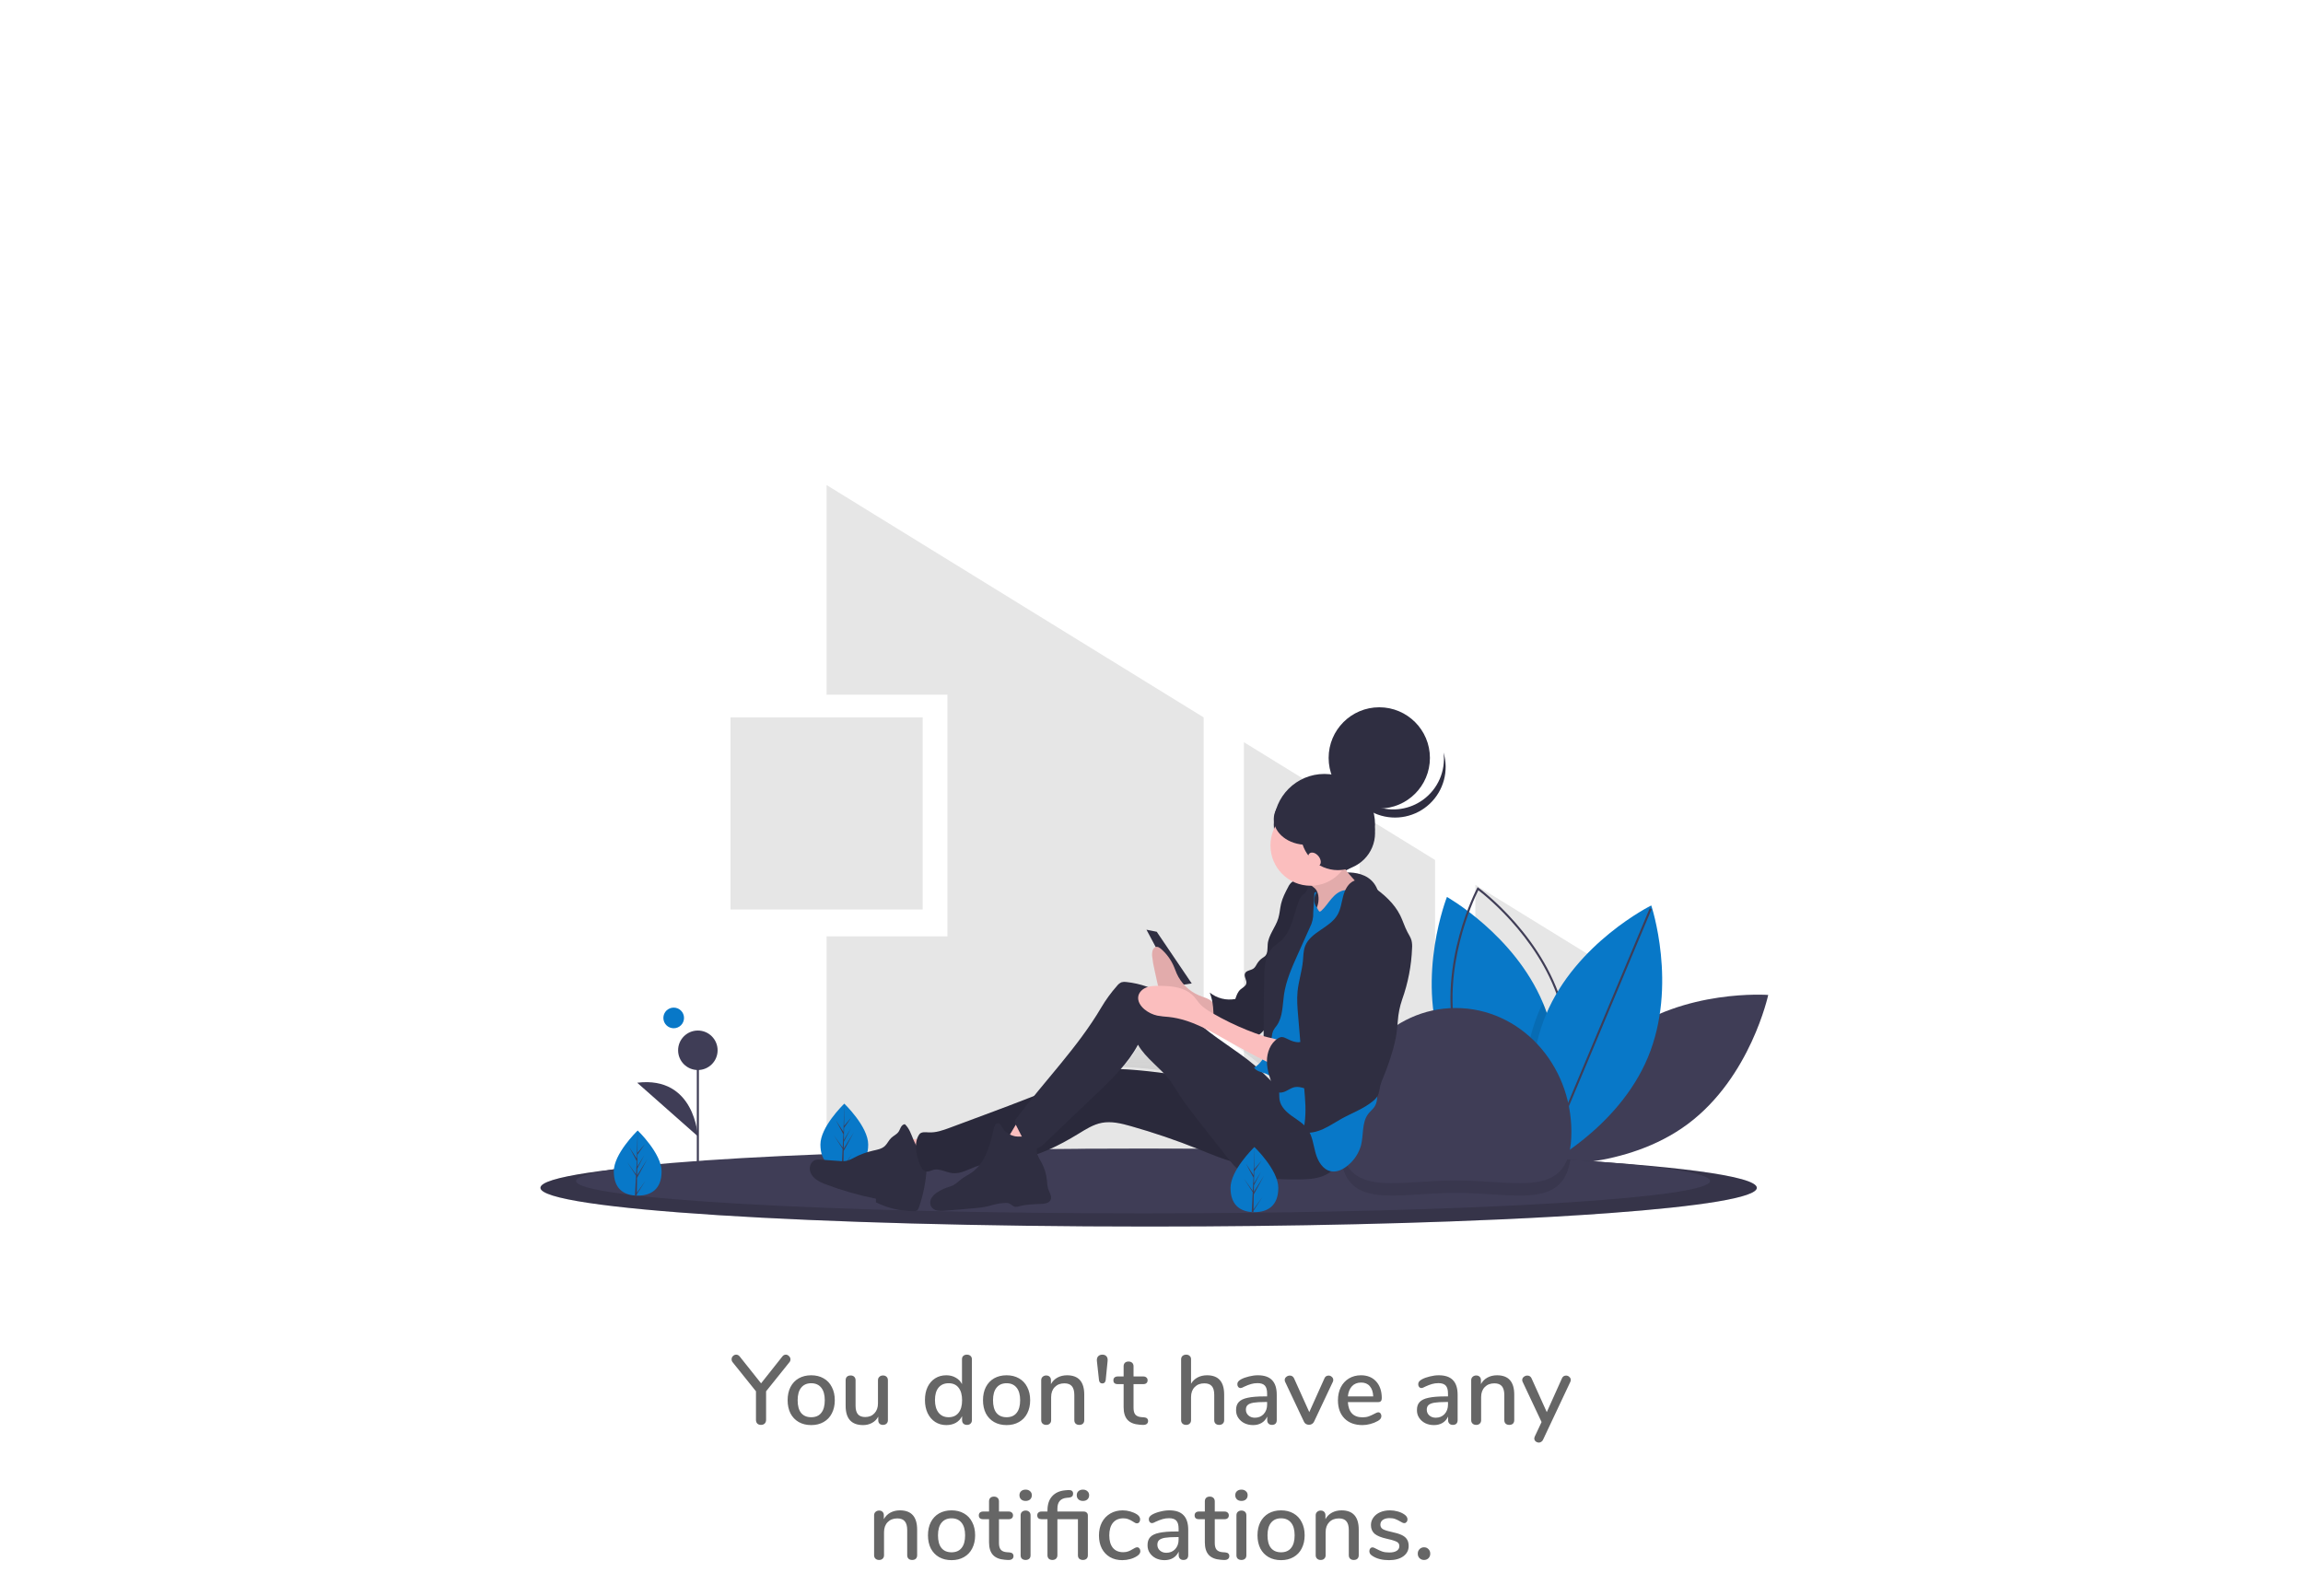 <svg width="375" height="260" viewBox="0 0 375 260" fill="none" xmlns="http://www.w3.org/2000/svg">
<path d="M150.237 116.847V148.134H118.951V116.847H150.237Z" fill="#E6E6E6"/>
<path d="M233.669 140.068L221.39 132.5V191.027H233.669V140.068Z" fill="#E6E6E6"/>
<path d="M202.55 191.027H214.829V128.456L202.55 120.887V191.027Z" fill="#E6E6E6"/>
<path d="M195.99 116.844L134.594 79V113.146H154.274V152.507H134.594V191.027H195.99V116.844Z" fill="#E6E6E6"/>
<path d="M240.229 144.112V191.027H246.62L263.946 158.731L240.229 144.112Z" fill="#E6E6E6"/>
<path d="M264.083 168.637C253.893 176.254 251.02 189.636 251.02 189.636C251.02 189.636 264.668 190.669 274.858 183.052C285.048 175.434 287.921 162.052 287.921 162.052C287.921 162.052 274.273 161.02 264.083 168.637Z" fill="#3F3D56"/>
<path d="M251.028 189.507C251.028 189.507 250.879 189.423 250.608 189.257C250.392 189.124 250.096 188.939 249.738 188.703C246.536 186.593 238.24 180.387 234.838 170.811C230.581 158.823 235.608 146.092 235.608 146.092C235.608 146.092 246.573 152.256 251.23 163.328C251.433 163.805 251.621 164.291 251.798 164.787C255.502 175.219 252.178 186.212 251.252 188.891C251.113 189.292 251.028 189.507 251.028 189.507Z" fill="#0878C8"/>
<path fill-rule="evenodd" clip-rule="evenodd" d="M250.921 189.772L251.077 189.886L251.168 189.715C251.233 189.594 257.614 177.445 254.772 165.129C251.93 152.814 240.871 144.689 240.76 144.608L240.603 144.495L240.513 144.665C240.448 144.787 234.067 156.936 236.908 169.251C239.75 181.567 250.81 189.692 250.921 189.772ZM237.236 169.176C234.608 157.788 239.953 146.529 240.72 144.999C242.08 146.039 251.817 153.817 254.444 165.205C257.072 176.593 251.728 187.852 250.961 189.382C249.601 188.342 239.864 180.564 237.236 169.176Z" fill="#3F3D56"/>
<path opacity="0.1" d="M251.251 188.891C251.003 189.036 250.786 189.158 250.607 189.257C250.215 189.472 249.997 189.58 249.997 189.58C249.997 189.58 249.894 189.27 249.737 188.703C248.874 185.6 246.405 174.787 250.538 164.855C250.756 164.335 250.986 163.826 251.23 163.328C251.433 163.805 251.621 164.292 251.797 164.787C255.501 175.219 252.177 186.212 251.251 188.891Z" fill="black"/>
<path d="M268.337 172.201C263.45 183.947 251.181 190.013 251.181 190.013C251.181 190.013 246.834 177.035 251.721 165.288C256.608 153.542 268.877 147.476 268.877 147.476C268.877 147.476 273.224 160.455 268.337 172.201Z" fill="#0878C8"/>
<path d="M251.144 189.608L268.628 147.929L268.938 148.059L251.454 189.738L251.144 189.608Z" fill="#3F3D56"/>
<path d="M286.066 193.465C286.066 195.04 277.004 196.481 262.023 197.587C259.299 197.787 256.38 197.976 253.284 198.155C250.608 198.308 247.804 198.453 244.872 198.588C242.031 198.717 239.081 198.837 236.023 198.948C226.361 199.299 215.682 199.552 204.337 199.678C201.584 199.708 198.794 199.732 195.966 199.749C193.022 199.766 190.045 199.774 187.033 199.774C132.338 199.774 88 196.95 88 193.465C88 189.979 132.338 187.155 187.033 187.155C210.579 187.155 232.204 187.679 249.2 188.552C249.826 188.585 250.445 188.617 251.058 188.648C251.062 188.65 251.066 188.651 251.07 188.651C272.479 189.809 286.066 191.535 286.066 193.465Z" fill="#3F3D56"/>
<path opacity="0.15" d="M286.066 193.465C286.066 195.04 277.004 196.481 262.023 197.587C259.299 197.787 256.38 197.976 253.284 198.155C250.608 198.308 247.804 198.453 244.872 198.588C242.031 198.717 239.081 198.837 236.023 198.948C226.361 199.299 215.682 199.552 204.337 199.678C201.584 199.708 198.794 199.732 195.966 199.749C193.022 199.766 190.045 199.774 187.033 199.774C132.338 199.774 88 196.95 88 193.465C88 189.979 132.338 187.155 187.033 187.155C210.579 187.155 232.204 187.679 249.2 188.552C249.826 188.585 250.445 188.617 251.058 188.648C251.062 188.65 251.066 188.651 251.07 188.651C272.479 189.809 286.066 191.535 286.066 193.465Z" fill="black"/>
<path d="M278.454 192.354C278.454 193.671 270.006 194.876 256.04 195.801C253.502 195.967 250.778 196.125 247.894 196.275C245.399 196.403 242.785 196.523 240.052 196.637C237.402 196.746 234.652 196.846 231.801 196.938C222.793 197.232 212.837 197.442 202.26 197.548C199.695 197.574 197.094 197.593 194.457 197.607C191.712 197.622 188.936 197.63 186.129 197.629C135.138 197.629 93.803 195.267 93.803 192.354C93.803 189.441 135.138 187.079 186.129 187.079C197.404 187.079 208.206 187.195 218.195 187.407H218.22C227.666 187.607 236.385 187.893 244.085 188.248C244.669 188.275 245.247 188.301 245.818 188.327C245.821 188.33 245.825 188.331 245.83 188.331C249.357 188.502 252.657 188.687 255.698 188.886C255.732 188.887 255.766 188.891 255.799 188.892C269.91 189.819 278.454 191.029 278.454 192.354Z" fill="#3F3D56"/>
<path opacity="0.1" d="M255.699 188.886C254.449 197.012 246.569 194.289 237.033 194.289C226.959 194.289 218.734 197.328 218.221 187.407C227.667 187.607 236.386 187.893 244.086 188.248C244.67 188.275 245.247 188.302 245.819 188.327C245.822 188.33 245.826 188.331 245.83 188.331C249.358 188.502 252.658 188.687 255.699 188.886Z" fill="black"/>
<path d="M141.369 186.414C141.369 189.343 139.627 190.366 137.479 190.366C137.429 190.366 137.379 190.365 137.33 190.364C137.23 190.362 137.131 190.358 137.034 190.351C135.095 190.214 133.589 189.138 133.589 186.414C133.589 183.595 137.191 180.037 137.463 179.773L137.463 179.773C137.473 179.762 137.479 179.757 137.479 179.757C137.479 179.757 141.369 183.484 141.369 186.414Z" fill="#0878C8"/>
<path d="M137.337 189.918L138.76 187.93L137.333 190.136L137.33 190.364C137.23 190.362 137.131 190.358 137.034 190.351L137.187 187.42L137.186 187.397L137.189 187.393L137.203 187.116L135.773 184.905L137.208 186.908L137.211 186.967L137.327 184.753L136.103 182.468L137.342 184.364L137.463 179.773L137.463 179.757V179.773L137.443 183.393L138.662 181.958L137.438 183.705L137.406 185.688L138.544 183.785L137.401 185.979L137.383 187.082L139.035 184.433L137.377 187.466L137.337 189.918Z" fill="#3F3D56"/>
<path d="M218.193 184.365C218.193 173.217 226.628 164.18 237.033 164.18C247.437 164.18 255.872 173.217 255.872 184.365C255.872 195.513 247.437 192.271 237.033 192.271C226.628 192.271 218.193 195.513 218.193 184.365Z" fill="#3F3D56"/>
<rect x="113.464" y="171.066" width="0.336" height="22.738" fill="#3F3D56"/>
<path d="M113.633 174.281C115.408 174.281 116.848 172.842 116.848 171.066C116.848 169.29 115.408 167.85 113.633 167.85C111.857 167.85 110.417 169.29 110.417 171.066C110.417 172.842 111.857 174.281 113.633 174.281Z" fill="#3F3D56"/>
<path d="M113.632 185.08C113.632 185.08 113.173 175.2 103.756 176.349L113.632 185.08Z" fill="#3F3D56"/>
<path fill-rule="evenodd" clip-rule="evenodd" d="M200.567 169.916C202.115 171.005 203.662 172.094 205.087 173.333C205.512 173.024 205.875 172.638 206.158 172.195C204.423 171.305 202.707 170.376 201.012 169.411C200.777 169.277 200.541 169.142 200.306 169.007L200.305 169.007C199.108 168.32 197.898 167.627 196.661 167.019C197.913 168.048 199.24 168.982 200.567 169.916L200.567 169.916ZM207.54 175.692C207.44 175.399 207.346 175.104 207.262 174.807C207.094 174.701 206.916 174.61 206.731 174.537C206.561 174.47 206.381 174.414 206.201 174.358C206.439 174.591 206.675 174.828 206.911 175.065L206.911 175.065L206.911 175.065C207.12 175.275 207.329 175.484 207.54 175.692ZM206.219 167.538C206.261 167.495 206.303 167.451 206.346 167.408C206.347 167.735 206.349 168.041 206.353 168.318C206.116 168.239 205.88 168.159 205.644 168.076C205.847 167.909 206.039 167.729 206.219 167.538ZM185.729 169.739C184.942 171.185 183.995 172.536 182.904 173.768C185.255 173.872 187.599 174.127 189.939 174.436C189.523 173.996 189.086 173.573 188.65 173.151C187.563 172.099 186.478 171.049 185.729 169.739Z" fill="url(#paint0_linear_0_8156)"/>
<path d="M107.727 190.787C107.727 193.717 105.986 194.74 103.837 194.74C103.787 194.74 103.738 194.739 103.688 194.738C103.589 194.736 103.49 194.731 103.392 194.724C101.453 194.587 99.947 193.512 99.947 190.787C99.947 187.968 103.55 184.41 103.821 184.147L103.821 184.146C103.832 184.136 103.837 184.131 103.837 184.131C103.837 184.131 107.727 187.858 107.727 190.787Z" fill="#0878C8"/>
<path d="M103.695 194.291L105.118 192.304L103.692 194.51L103.688 194.738C103.589 194.736 103.49 194.731 103.392 194.724L103.546 191.794L103.545 191.771L103.547 191.767L103.562 191.49L102.132 189.278L103.566 191.282L103.57 191.341L103.685 189.126L102.461 186.841L103.7 188.738L103.821 184.147L103.821 184.131V184.146L103.801 187.767L105.02 186.331L103.796 188.078L103.764 190.061L104.902 188.158L103.759 190.353L103.741 191.455L105.393 188.807L103.735 191.84L103.695 194.291Z" fill="#3F3D56"/>
<path d="M109.699 167.478C110.628 167.478 111.381 166.725 111.381 165.796C111.381 164.867 110.628 164.114 109.699 164.114C108.77 164.114 108.017 164.867 108.017 165.796C108.017 166.725 108.77 167.478 109.699 167.478Z" fill="#0878C8"/>
<path d="M217.855 142.251C217.855 142.251 223.957 140.901 224.63 146.283C225.303 151.666 221.39 152.682 221.39 152.682L218.911 153.348L209.323 150.825L210.669 146.956L217.855 142.251Z" fill="#2F2E41"/>
<path d="M215.656 142.549C220.211 142.549 223.902 138.857 223.902 134.303C223.902 129.749 220.211 126.057 215.656 126.057C211.102 126.057 207.41 129.749 207.41 134.303C207.41 138.857 211.102 142.549 215.656 142.549Z" fill="#2F2E41"/>
<path d="M186.68 151.426L188.355 151.763L194.052 160.186L191.539 160.523L186.68 151.426Z" fill="#2F2E41"/>
<path d="M146.153 185.602C146.605 187.088 147.161 188.541 147.818 189.95C149.707 189.554 151.564 189.025 153.377 188.366C153.433 188.345 152.337 186.912 152.222 186.795C151.788 186.354 151.226 185.838 150.653 185.588C150.074 185.336 149.361 185.528 148.742 185.56C147.88 185.604 147.017 185.618 146.153 185.602Z" fill="#FBBEBE"/>
<path d="M150.663 187.852C149.718 187.557 149.144 186.606 148.76 185.69C148.376 184.773 148.066 183.774 147.338 183.102C147.059 183.115 146.834 183.342 146.696 183.586C146.557 183.83 146.475 184.106 146.316 184.336C146.012 184.775 145.478 184.988 145.096 185.36C144.695 185.75 144.476 186.302 144.062 186.678C143.541 187.149 142.805 187.266 142.122 187.422C141.065 187.663 140.044 188.041 139.086 188.547C138.733 188.76 138.355 188.929 137.961 189.051C137.528 189.135 137.084 189.149 136.646 189.095L133.625 188.88C133.356 188.845 133.084 188.857 132.819 188.915C132.198 189.09 131.813 189.783 131.858 190.429C131.904 191.076 132.306 191.655 132.814 192.054C133.34 192.431 133.92 192.725 134.534 192.926C137.165 193.919 139.874 194.693 142.633 195.239L142.635 195.837C144.553 196.781 146.662 197.272 148.8 197.273C148.958 197.285 149.116 197.257 149.261 197.193C149.473 197.078 149.571 196.83 149.65 196.601C150.375 194.482 150.799 192.272 150.91 190.035C150.963 189.467 150.919 188.895 150.78 188.343C150.615 187.799 151.182 188.028 150.657 187.815" fill="#2F2E41"/>
<path d="M208.594 176.465C199.639 177.001 190.788 174.38 181.821 174.1C180.706 174.065 179.579 174.068 178.491 174.312C177.339 174.571 176.266 175.092 175.195 175.59C170.386 177.828 165.41 179.681 160.441 181.532L154.733 183.658C153.592 184.083 152.41 184.514 151.196 184.44C150.652 184.407 149.984 184.324 149.677 184.778C148.749 186.154 149.188 188.175 149.801 189.719C150 190.22 150.337 190.761 150.871 190.818C151.247 190.858 151.596 190.641 151.961 190.543C153 190.265 154.036 190.964 155.105 191.077C156.427 191.218 157.653 190.465 158.9 190.005C160.968 189.24 163.229 189.264 165.403 188.902C169.048 188.295 172.426 186.603 175.584 184.675C176.786 183.94 178.003 183.154 179.384 182.885C180.973 182.576 182.604 182.986 184.161 183.426C187.875 184.477 191.53 185.722 195.113 187.155C196.999 187.91 198.872 188.72 200.835 189.242C205.081 190.36 209.572 190.098 213.659 188.494C215.093 187.928 216.65 186.926 216.732 185.38C216.779 184.498 216.095 183.721 215.638 182.967C215.345 182.484 215.052 182 214.733 181.533C213.189 179.276 211.315 176.302 208.594 176.465Z" fill="#2F2E41"/>
<path opacity="0.1" d="M208.594 176.465C199.639 177.001 190.788 174.38 181.821 174.1C180.706 174.065 179.579 174.068 178.491 174.312C177.339 174.571 176.266 175.092 175.195 175.59C170.386 177.828 165.41 179.681 160.441 181.532L154.733 183.658C153.592 184.083 152.41 184.514 151.196 184.44C150.652 184.407 149.984 184.324 149.677 184.778C148.749 186.154 149.188 188.175 149.801 189.719C150 190.22 150.337 190.761 150.871 190.818C151.247 190.858 151.596 190.641 151.961 190.543C153 190.265 154.036 190.964 155.105 191.077C156.427 191.218 157.653 190.465 158.9 190.005C160.968 189.24 163.229 189.264 165.403 188.902C169.048 188.295 172.426 186.603 175.584 184.675C176.786 183.94 178.003 183.154 179.384 182.885C180.973 182.576 182.604 182.986 184.161 183.426C187.875 184.477 191.53 185.722 195.113 187.155C196.999 187.91 198.872 188.72 200.835 189.242C205.081 190.36 209.572 190.098 213.659 188.494C215.093 187.928 216.65 186.926 216.732 185.38C216.779 184.498 216.095 183.721 215.638 182.967C215.345 182.484 215.052 182 214.733 181.533C213.189 179.276 211.315 176.302 208.594 176.465Z" fill="black"/>
<path d="M163.348 186.038C164.749 186.516 166.164 186.956 167.59 187.358C168.388 186.047 169.882 185.134 170.222 183.636C170.244 183.57 170.244 183.5 170.223 183.435C170.186 183.371 170.13 183.32 170.062 183.291C169.04 182.725 167.906 182.393 166.74 182.318C165.82 182.26 165.4 183.221 164.982 183.896C164.813 184.17 163.723 186.166 163.348 186.038Z" fill="#FBBEBE"/>
<path d="M165.312 185.081C164.484 184.908 163.674 184.463 163.252 183.726C163.054 183.381 162.843 182.916 162.448 182.942C162.081 182.966 161.912 183.404 161.829 183.764C161.52 185.114 161.216 186.474 160.673 187.747C160.13 189.019 159.327 190.214 158.195 191.002C157.675 191.363 157.096 191.633 156.588 192.011C156.132 192.35 155.734 192.776 155.231 193.039C154.893 193.193 154.545 193.323 154.189 193.427C153.665 193.609 153.165 193.853 152.698 194.153C152.287 194.391 151.939 194.724 151.682 195.123C151.426 195.532 151.394 196.044 151.599 196.481C151.817 196.84 152.179 197.087 152.593 197.162C153.001 197.232 153.417 197.243 153.828 197.193C155.461 197.072 157.092 196.927 158.723 196.782C159.412 196.737 160.098 196.642 160.774 196.496C161.131 196.41 161.481 196.296 161.837 196.204C162.447 196.047 163.072 195.956 163.702 195.933C163.885 195.917 164.069 195.934 164.246 195.982C164.624 196.106 164.892 196.482 165.282 196.558C165.532 196.582 165.784 196.548 166.019 196.459C167.194 196.138 168.429 196.147 169.645 196.081C170.181 196.052 170.808 195.951 171.054 195.471C171.36 194.873 170.852 194.204 170.649 193.563C170.548 193.153 170.492 192.734 170.481 192.312C170.388 191.269 170.082 190.257 169.582 189.337C169.166 188.574 168.599 187.73 168.891 186.911C168.99 186.633 169.187 186.374 169.168 186.08C169.081 184.786 166.063 185.238 165.312 185.081Z" fill="#2F2E41"/>
<path d="M195.165 162.098C193.578 161.399 192.307 160.136 191.597 158.554C191.447 158.214 191.324 157.859 191.18 157.515C190.711 156.375 189.98 155.361 189.048 154.554C188.814 154.356 188.541 154.167 188.256 154.219C187.983 154.269 187.767 154.539 187.674 154.843C187.593 155.155 187.573 155.48 187.615 155.8C187.694 156.553 187.824 157.301 188.003 158.038L188.437 160.015C188.49 160.319 188.581 160.616 188.707 160.898C188.894 161.231 189.141 161.526 189.435 161.77C189.832 162.135 190.235 162.49 190.644 162.836C191.212 163.381 191.954 163.711 192.74 163.768C194.518 164.097 196.327 164.573 197.828 165.733C197.811 165.72 197.821 164.407 197.795 164.256C197.727 163.858 197.673 163.464 197.414 163.195C196.832 162.591 195.874 162.413 195.165 162.098Z" fill="#FBBEBE"/>
<path opacity="0.1" d="M195.165 162.098C193.578 161.399 192.307 160.136 191.597 158.554C191.447 158.214 191.324 157.859 191.18 157.515C190.711 156.375 189.98 155.361 189.048 154.554C188.814 154.356 188.541 154.167 188.256 154.219C187.983 154.269 187.767 154.539 187.674 154.843C187.593 155.155 187.573 155.48 187.615 155.8C187.694 156.553 187.824 157.301 188.003 158.038L188.437 160.015C188.49 160.319 188.581 160.616 188.707 160.898C188.894 161.231 189.141 161.526 189.435 161.77C189.832 162.135 190.235 162.49 190.644 162.836C191.212 163.381 191.954 163.711 192.74 163.768C194.518 164.097 196.327 164.573 197.828 165.733C197.811 165.72 197.821 164.407 197.795 164.256C197.727 163.858 197.673 163.464 197.414 163.195C196.832 162.591 195.874 162.413 195.165 162.098Z" fill="black"/>
<path d="M213.403 146.961C214.606 146.961 215.581 145.981 215.581 144.771C215.581 143.562 214.606 142.581 213.403 142.581C212.2 142.581 211.225 143.562 211.225 144.771C211.225 145.981 212.2 146.961 213.403 146.961Z" fill="#2F2E41"/>
<path d="M212.055 143.448C211.464 143.383 210.807 143.334 210.333 143.696C210.082 143.918 209.881 144.192 209.744 144.498C209.289 145.353 208.84 146.224 208.611 147.166C208.416 147.966 208.384 148.801 208.143 149.588C207.697 151.047 206.552 152.278 206.422 153.799C206.363 154.48 206.477 155.277 205.98 155.743C205.858 155.846 205.727 155.939 205.589 156.02C205.245 156.251 204.953 156.551 204.732 156.902C204.546 157.197 204.403 157.536 204.123 157.744C203.68 158.072 202.945 158.039 202.726 158.547C202.502 159.068 203.071 159.649 202.939 160.202C202.832 160.652 202.33 160.859 201.984 161.165C201.541 161.557 201.339 162.148 201.154 162.712C199.68 162.991 198.157 162.611 196.986 161.672C197.594 163.17 197.607 164.822 197.634 166.44C197.642 166.964 197.626 167.553 197.252 167.919C198.986 167.956 200.677 168.425 202.369 168.808C203.109 168.975 203.911 169.12 204.601 168.804C204.988 168.597 205.334 168.321 205.623 167.991C206.544 167.057 207.51 166.039 207.735 164.744C207.861 164.018 207.739 163.274 207.772 162.538C207.814 161.626 208.092 160.745 208.331 159.865C208.819 158.062 209.147 156.22 209.309 154.36C209.409 153.212 210.401 152.288 210.923 151.262C211.908 149.325 212.915 147.308 212.989 145.134C213.014 144.407 212.774 143.528 212.055 143.448Z" fill="#2F2E41"/>
<path opacity="0.1" d="M212.055 143.448C211.464 143.383 210.807 143.334 210.333 143.696C210.082 143.918 209.881 144.192 209.744 144.498C209.289 145.353 208.84 146.224 208.611 147.166C208.416 147.966 208.384 148.801 208.143 149.588C207.697 151.047 206.552 152.278 206.422 153.799C206.363 154.48 206.477 155.277 205.98 155.743C205.858 155.846 205.727 155.939 205.589 156.02C205.245 156.251 204.953 156.551 204.732 156.902C204.546 157.197 204.403 157.536 204.123 157.744C203.68 158.072 202.945 158.039 202.726 158.547C202.502 159.068 203.071 159.649 202.939 160.202C202.832 160.652 202.33 160.859 201.984 161.165C201.541 161.557 201.339 162.148 201.154 162.712C199.68 162.991 198.157 162.611 196.986 161.672C197.594 163.17 197.607 164.822 197.634 166.44C197.642 166.964 197.626 167.553 197.252 167.919C198.986 167.956 200.677 168.425 202.369 168.808C203.109 168.975 203.911 169.12 204.601 168.804C204.988 168.597 205.334 168.321 205.623 167.991C206.544 167.057 207.51 166.039 207.735 164.744C207.861 164.018 207.739 163.274 207.772 162.538C207.814 161.626 208.092 160.745 208.331 159.865C208.819 158.062 209.147 156.22 209.309 154.36C209.409 153.212 210.401 152.288 210.923 151.262C211.908 149.325 212.915 147.308 212.989 145.134C213.014 144.407 212.774 143.528 212.055 143.448Z" fill="black"/>
<path d="M210.015 178.351C208.149 177.464 206.785 175.809 205.277 174.393C202.398 171.69 198.877 169.776 195.85 167.242C193.843 165.562 192.049 163.605 189.844 162.199C187.902 160.962 185.701 160.191 183.412 159.945C183.15 159.9 182.881 159.913 182.624 159.984C182.335 160.112 182.083 160.311 181.892 160.563C180.915 161.666 180.047 162.86 179.299 164.128C175.463 170.642 170.013 176.118 165.498 182.176C165.199 182.471 165.175 182.946 165.444 183.269L166.362 185.069C166.876 186.076 167.699 187.249 168.807 187.049C169.314 186.958 169.717 186.585 170.09 186.229L174.213 182.287L178.536 178.155C181.069 175.734 183.646 173.256 185.297 170.159C186.587 172.397 188.877 173.862 190.448 175.911C191.045 176.69 191.533 177.547 192.067 178.372C192.922 179.695 193.894 180.936 194.865 182.175L199.824 188.505C200.5 189.368 201.195 190.248 202.12 190.834C203.294 191.577 204.722 191.773 206.105 191.897C207.968 192.064 209.838 192.131 211.708 192.099C213.134 192.075 214.604 191.982 215.883 191.348C217.163 190.715 218.214 189.415 218.147 187.983C218.113 187.238 217.789 186.54 217.432 185.886C215.661 182.636 213.346 179.936 210.015 178.351Z" fill="#2F2E41"/>
<path d="M214.744 147.972C215.669 147.972 216.419 147.218 216.419 146.288C216.419 145.357 215.669 144.603 214.744 144.603C213.818 144.603 213.068 145.357 213.068 146.288C213.068 147.218 213.818 147.972 214.744 147.972Z" fill="#2F2E41"/>
<path d="M214.373 145.022C214.782 145.743 214.782 146.641 214.557 147.439C214.333 148.238 213.903 148.96 213.479 149.672C213.061 150.372 212.639 151.079 212.078 151.67C214.664 151.794 217.171 150.78 219.454 149.551C221.29 148.562 223.122 147.341 224.102 145.493C223.529 145.665 222.897 145.495 222.39 145.177C221.897 144.833 221.456 144.422 221.078 143.955L219.78 142.494C219.475 142.176 219.207 141.825 218.981 141.446C218.7 140.928 218.581 140.338 218.638 139.752C218.123 140.292 217.546 140.77 216.92 141.178C215.993 141.781 214.971 142.219 214.042 142.819C213.712 143.032 212.979 143.374 213.168 143.805C213.352 144.225 214.112 144.56 214.373 145.022Z" fill="#FBBEBE"/>
<path opacity="0.1" d="M214.373 145.022C214.782 145.743 214.782 146.641 214.557 147.439C214.333 148.238 213.903 148.96 213.479 149.672C213.061 150.372 212.639 151.079 212.078 151.67C214.664 151.794 217.171 150.78 219.454 149.551C221.29 148.562 223.122 147.341 224.102 145.493C223.529 145.665 222.897 145.495 222.39 145.177C221.897 144.833 221.456 144.422 221.078 143.955L219.78 142.494C219.475 142.176 219.207 141.825 218.981 141.446C218.7 140.928 218.581 140.338 218.638 139.752C218.123 140.292 217.546 140.77 216.92 141.178C215.993 141.781 214.971 142.219 214.042 142.819C213.712 143.032 212.979 143.374 213.168 143.805C213.352 144.225 214.112 144.56 214.373 145.022Z" fill="black"/>
<path d="M214.409 145.277C213.923 146.094 213.818 147.059 214.409 147.804C214.482 147.897 214.755 148.472 214.873 148.477C214.987 148.468 215.093 148.414 215.168 148.328C215.796 147.754 216.256 147.021 216.808 146.373C217.36 145.724 218.056 145.133 218.894 145.003C219.907 144.845 220.884 145.381 221.77 145.899C222.138 146.114 222.52 146.342 222.752 146.701C222.938 147.038 223.049 147.412 223.074 147.797C223.38 150.102 223.374 152.437 223.366 154.763C223.361 156.444 223.355 158.137 223.037 159.788C222.872 160.641 222.625 161.478 222.509 162.339C222.423 163.099 222.388 163.864 222.405 164.628L222.402 167.829C222.381 168.417 222.422 169.006 222.526 169.585C222.678 170.286 223.01 170.934 223.232 171.616C223.461 172.4 223.617 173.204 223.7 174.017L224.138 177.331C224.276 178.375 224.378 179.517 223.746 180.357C223.461 180.737 223.086 181.041 222.797 181.418C221.713 182.829 222.061 184.843 221.609 186.566C221.252 187.829 220.519 188.953 219.507 189.788C218.733 190.446 217.733 190.963 216.736 190.778C215.39 190.528 214.582 189.125 214.215 187.799C213.848 186.473 213.714 185.03 212.919 183.91C212.27 182.996 211.264 182.42 210.355 181.767C209.445 181.115 208.557 180.273 208.359 179.167C208.272 178.684 208.326 178.187 208.275 177.699C208.128 176.439 207.306 175.36 206.131 174.883C205.442 174.615 204.591 174.519 204.203 173.887C205.205 173.323 205.87 172.28 206.22 171.18C206.57 170.081 206.642 168.914 206.711 167.761L206.941 163.91C207.044 162.188 207.09 160.482 207.848 158.936C208.187 158.244 208.609 157.597 208.962 156.912C209.428 155.952 209.827 154.96 210.154 153.944C210.704 152.366 211.253 150.787 211.743 149.189C211.976 148.428 212.201 147.652 212.617 146.974C213.033 146.296 213.63 145.423 214.409 145.277Z" fill="#0878C8"/>
<path d="M205.856 170.3L206.874 170.337L207.092 168.796C207.12 168.488 207.193 168.186 207.307 167.898C207.475 167.594 207.672 167.307 207.893 167.04C208.896 165.623 208.823 163.741 209.072 162.019C209.403 159.723 210.362 157.574 211.311 155.459L213.289 151.049C213.684 150.301 213.873 149.461 213.837 148.615C213.854 147.934 214.056 145.453 214.074 144.771C214.08 144.519 213.517 144.659 213.403 144.434C213.155 143.945 212.816 145.273 212.352 145.564C211.889 145.855 211.633 146.383 211.437 146.896C211.01 148.006 210.75 149.175 210.352 150.296C209.955 151.418 209.399 152.52 208.505 153.301C208.099 153.656 207.631 153.937 207.248 154.317C206.017 155.534 205.897 157.456 205.853 159.192C205.828 160.223 205.628 170.3 205.856 170.3Z" fill="#2F2E41"/>
<path d="M220.528 143.438C219.538 143.827 218.995 144.9 218.717 145.932C218.438 146.963 218.325 148.063 217.793 148.988C216.551 151.152 213.381 151.782 212.505 154.119C212.218 154.884 212.23 155.724 212.153 156.537C211.994 158.212 211.443 159.83 211.28 161.505C211.154 162.802 211.263 164.11 211.372 165.409L212.479 178.619C212.639 180.527 212.635 182.577 212.148 184.428C213.269 184.647 214.435 184.354 215.475 183.88C216.516 183.405 217.465 182.754 218.467 182.202C220.189 181.252 222.088 180.579 223.596 179.313C223.868 179.101 224.102 178.842 224.287 178.55C224.589 178.027 224.613 177.395 224.757 176.809C224.888 176.341 225.054 175.883 225.254 175.44C225.806 174.109 226.287 172.75 226.694 171.367C226.975 170.45 227.196 169.516 227.357 168.571C227.478 167.818 227.543 167.057 227.608 166.297C227.689 165.107 227.925 163.933 228.312 162.805C229.275 160.115 229.82 157.293 229.929 154.437C229.962 154.025 229.934 153.61 229.846 153.206C229.715 152.704 229.419 152.266 229.176 151.808C228.716 150.941 228.439 149.987 228.005 149.107C227.023 147.117 225.29 145.609 223.474 144.345C222.582 143.724 221.538 143.041 220.528 143.438Z" fill="#2F2E41"/>
<path d="M197.371 164.989C196.605 164.542 195.838 164.062 195.261 163.386C194.985 163.062 194.757 162.699 194.476 162.379C193.792 161.601 192.824 161.119 191.823 160.867C190.821 160.614 189.78 160.576 188.748 160.567C188.057 160.562 187.35 160.572 186.703 160.816C186.057 161.06 185.474 161.586 185.349 162.269C185.198 163.091 185.735 163.891 186.38 164.418C186.979 164.908 187.685 165.25 188.441 165.419C189.057 165.527 189.679 165.6 190.304 165.637C193.971 166.021 197.243 168.017 200.457 169.835C203.28 171.431 206.157 172.924 209.09 174.312C209.206 173.434 209.254 172.548 209.234 171.663C209.22 171.001 209.187 169.993 208.562 169.604C207.834 169.152 206.636 169.048 205.814 168.779C203.925 168.159 202.079 167.413 200.29 166.544C199.298 166.063 198.325 165.544 197.371 164.989Z" fill="#FBBEBE"/>
<path d="M213.403 144.266C217.012 144.266 219.938 141.324 219.938 137.696C219.938 134.067 217.012 131.125 213.403 131.125C209.795 131.125 206.869 134.067 206.869 137.696C206.869 141.324 209.795 144.266 213.403 144.266Z" fill="#FBBEBE"/>
<path d="M222.396 150.887C221.813 151.567 221.521 152.444 221.129 153.251C220.322 154.913 219.056 156.339 218.422 158.075C217.754 159.906 217.776 162.084 216.466 163.522C216.238 163.772 215.963 164.014 215.897 164.346C215.858 164.544 215.898 164.755 215.83 164.944C215.643 165.467 214.787 165.493 214.628 166.025C214.581 166.181 214.607 166.353 214.549 166.505C214.418 166.849 213.964 166.902 213.66 167.108C213.026 167.538 213.154 168.538 212.701 169.159C212.343 169.649 211.668 169.814 211.068 169.73C210.469 169.647 209.92 169.36 209.374 169.098C209.186 168.992 208.978 168.927 208.764 168.906C208.511 168.915 208.266 168.998 208.06 169.147C206.853 169.914 206.287 171.434 206.295 172.87C206.303 174.306 206.797 175.689 207.302 177.033C207.371 177.259 207.484 177.47 207.635 177.653C208.035 178.076 208.732 178.007 209.264 177.772C209.795 177.537 210.278 177.166 210.849 177.063C211.861 176.88 212.849 177.574 213.875 177.517C214.626 177.475 215.291 177.038 215.915 176.616C216.912 175.941 217.927 175.249 218.66 174.292C219.108 173.706 219.437 173.037 219.828 172.411C220.331 171.642 220.882 170.906 221.478 170.207L225.246 165.595C226.152 164.609 226.775 163.398 227.051 162.089C227.409 160.86 227.77 159.616 227.832 158.337C227.883 157.284 227.73 156.232 227.558 155.192C227.389 154.169 227.196 153.134 226.747 152.199C225.928 150.499 223.935 149.092 222.396 150.887Z" fill="#2F2E41"/>
<path d="M224.589 131.692C229.143 131.692 232.835 128 232.835 123.445C232.835 118.891 229.143 115.199 224.589 115.199C220.035 115.199 216.343 118.891 216.343 123.445C216.343 128 220.035 131.692 224.589 131.692Z" fill="#2F2E41"/>
<path d="M231.702 130.274C229.536 131.839 226.746 132.258 224.217 131.398C221.687 130.537 219.73 128.505 218.968 125.944C219.356 129.028 221.444 131.631 224.371 132.679C227.297 133.726 230.564 133.04 232.82 130.903C235.077 128.765 235.941 125.541 235.054 122.562C235.43 125.552 234.145 128.509 231.702 130.274Z" fill="#2F2E41"/>
<path d="M217.855 141.724C221.195 141.724 223.902 139.017 223.902 135.677C223.902 132.337 221.195 129.63 217.855 129.63C214.515 129.63 211.808 132.337 211.808 135.677C211.808 139.017 214.515 141.724 217.855 141.724Z" fill="#2F2E41"/>
<path d="M212.77 137.601C215.73 137.601 218.13 135.724 218.13 133.409C218.13 131.094 215.73 129.217 212.77 129.217C209.81 129.217 207.41 131.094 207.41 133.409C207.41 135.724 209.81 137.601 212.77 137.601Z" fill="#2F2E41"/>
<path d="M214.829 140.954C215.19 140.661 215.126 139.985 214.686 139.445C214.246 138.904 213.598 138.704 213.237 138.997C212.877 139.29 212.941 139.966 213.381 140.506C213.82 141.047 214.469 141.247 214.829 140.954Z" fill="#FBBEBE"/>
<path d="M208.148 193.478C208.148 196.408 206.406 197.431 204.258 197.431C204.208 197.431 204.158 197.43 204.109 197.429C204.01 197.427 203.911 197.422 203.813 197.415C201.874 197.278 200.368 196.203 200.368 193.478C200.368 190.659 203.971 187.101 204.242 186.838L204.242 186.837C204.253 186.827 204.258 186.822 204.258 186.822C204.258 186.822 208.148 190.549 208.148 193.478Z" fill="#0878C8"/>
<path d="M204.116 196.982L205.539 194.995L204.113 197.201L204.109 197.429C204.01 197.427 203.911 197.422 203.813 197.415L203.967 194.484L203.965 194.462L203.968 194.458L203.983 194.18L202.553 191.969L203.987 193.973L203.991 194.032L204.106 191.817L202.882 189.532L204.121 191.429L204.242 186.838L204.242 186.822V186.837L204.222 190.457L205.441 189.022L204.217 190.769L204.185 192.752L205.323 190.849L204.18 193.044L204.162 194.146L205.814 191.497L204.156 194.531L204.116 196.982Z" fill="#3F3D56"/>
<path d="M127.399 220.928C127.549 220.736 127.735 220.64 127.959 220.64C128.151 220.64 128.322 220.72 128.471 220.88C128.631 221.029 128.711 221.205 128.711 221.408C128.711 221.6 128.647 221.765 128.519 221.904L124.743 226.608V231.248C124.743 231.515 124.663 231.723 124.503 231.872C124.354 232.011 124.157 232.08 123.911 232.08C123.666 232.08 123.469 232.011 123.319 231.872C123.17 231.723 123.095 231.515 123.095 231.248V226.608L119.319 221.904C119.191 221.765 119.127 221.595 119.127 221.392C119.127 221.189 119.202 221.013 119.351 220.864C119.501 220.715 119.677 220.64 119.879 220.64C120.093 220.64 120.279 220.736 120.439 220.928L123.927 225.312L127.399 220.928ZM132.09 232.112C131.322 232.112 130.645 231.947 130.058 231.616C129.482 231.285 129.034 230.816 128.714 230.208C128.405 229.589 128.25 228.875 128.25 228.064C128.25 227.243 128.405 226.528 128.714 225.92C129.034 225.301 129.482 224.827 130.058 224.496C130.645 224.165 131.322 224 132.09 224C132.858 224 133.53 224.165 134.106 224.496C134.693 224.827 135.141 225.301 135.45 225.92C135.77 226.528 135.93 227.243 135.93 228.064C135.93 228.875 135.77 229.589 135.45 230.208C135.141 230.816 134.693 231.285 134.106 231.616C133.53 231.947 132.858 232.112 132.09 232.112ZM132.09 230.832C132.805 230.832 133.349 230.597 133.722 230.128C134.106 229.659 134.298 228.971 134.298 228.064C134.298 227.168 134.106 226.485 133.722 226.016C133.338 225.536 132.794 225.296 132.09 225.296C131.386 225.296 130.842 225.536 130.458 226.016C130.074 226.485 129.882 227.168 129.882 228.064C129.882 228.971 130.069 229.659 130.442 230.128C130.826 230.597 131.375 230.832 132.09 230.832ZM143.777 224.032C144.023 224.032 144.215 224.101 144.353 224.24C144.503 224.379 144.577 224.571 144.577 224.816V231.328C144.577 231.552 144.503 231.733 144.353 231.872C144.204 232.011 144.007 232.08 143.761 232.08C143.537 232.08 143.356 232.016 143.217 231.888C143.079 231.749 143.009 231.568 143.009 231.344V230.736C142.764 231.184 142.423 231.525 141.985 231.76C141.559 231.995 141.079 232.112 140.545 232.112C138.647 232.112 137.697 231.067 137.697 228.976V224.816C137.697 224.571 137.767 224.379 137.905 224.24C138.055 224.101 138.257 224.032 138.513 224.032C138.759 224.032 138.951 224.101 139.089 224.24C139.239 224.379 139.313 224.571 139.313 224.816V228.96C139.313 229.589 139.441 230.053 139.697 230.352C139.953 230.651 140.348 230.8 140.881 230.8C141.511 230.8 142.012 230.597 142.385 230.192C142.769 229.787 142.961 229.248 142.961 228.576V224.816C142.961 224.581 143.036 224.395 143.185 224.256C143.335 224.107 143.532 224.032 143.777 224.032ZM157.442 220.64C157.687 220.64 157.884 220.709 158.034 220.848C158.183 220.987 158.258 221.173 158.258 221.408V231.296C158.258 231.541 158.183 231.733 158.034 231.872C157.895 232.011 157.703 232.08 157.458 232.08C157.212 232.08 157.015 232.011 156.866 231.872C156.727 231.733 156.658 231.541 156.658 231.296V230.656C156.423 231.125 156.082 231.488 155.634 231.744C155.186 231.989 154.668 232.112 154.082 232.112C153.41 232.112 152.807 231.941 152.274 231.6C151.751 231.259 151.34 230.779 151.042 230.16C150.754 229.541 150.61 228.832 150.61 228.032C150.61 227.221 150.754 226.512 151.042 225.904C151.34 225.296 151.751 224.827 152.274 224.496C152.796 224.165 153.399 224 154.082 224C154.668 224 155.18 224.128 155.618 224.384C156.066 224.629 156.407 224.981 156.642 225.44V221.376C156.642 221.152 156.711 220.976 156.85 220.848C156.999 220.709 157.196 220.64 157.442 220.64ZM154.466 230.832C155.159 230.832 155.698 230.592 156.082 230.112C156.466 229.632 156.658 228.949 156.658 228.064C156.658 227.179 156.466 226.496 156.082 226.016C155.708 225.536 155.17 225.296 154.466 225.296C153.762 225.296 153.212 225.536 152.818 226.016C152.434 226.485 152.242 227.157 152.242 228.032C152.242 228.907 152.439 229.595 152.834 230.096C153.228 230.587 153.772 230.832 154.466 230.832ZM163.903 232.112C163.135 232.112 162.457 231.947 161.871 231.616C161.295 231.285 160.847 230.816 160.527 230.208C160.217 229.589 160.063 228.875 160.063 228.064C160.063 227.243 160.217 226.528 160.527 225.92C160.847 225.301 161.295 224.827 161.871 224.496C162.457 224.165 163.135 224 163.903 224C164.671 224 165.343 224.165 165.919 224.496C166.505 224.827 166.953 225.301 167.263 225.92C167.583 226.528 167.743 227.243 167.743 228.064C167.743 228.875 167.583 229.589 167.263 230.208C166.953 230.816 166.505 231.285 165.919 231.616C165.343 231.947 164.671 232.112 163.903 232.112ZM163.903 230.832C164.617 230.832 165.161 230.597 165.535 230.128C165.919 229.659 166.111 228.971 166.111 228.064C166.111 227.168 165.919 226.485 165.535 226.016C165.151 225.536 164.607 225.296 163.903 225.296C163.199 225.296 162.655 225.536 162.271 226.016C161.887 226.485 161.695 227.168 161.695 228.064C161.695 228.971 161.881 229.659 162.255 230.128C162.639 230.597 163.188 230.832 163.903 230.832ZM173.75 224C175.617 224 176.55 225.051 176.55 227.152V231.312C176.55 231.557 176.475 231.749 176.326 231.888C176.187 232.016 175.99 232.08 175.734 232.08C175.489 232.08 175.291 232.011 175.142 231.872C175.003 231.733 174.934 231.547 174.934 231.312V227.232C174.934 226.571 174.801 226.085 174.534 225.776C174.278 225.467 173.873 225.312 173.318 225.312C172.667 225.312 172.145 225.515 171.75 225.92C171.355 226.325 171.158 226.869 171.158 227.552V231.312C171.158 231.547 171.083 231.733 170.934 231.872C170.795 232.011 170.603 232.08 170.358 232.08C170.113 232.08 169.915 232.011 169.766 231.872C169.617 231.733 169.542 231.547 169.542 231.312V224.8C169.542 224.576 169.617 224.395 169.766 224.256C169.926 224.107 170.123 224.032 170.358 224.032C170.593 224.032 170.779 224.101 170.918 224.24C171.057 224.379 171.126 224.56 171.126 224.784V225.44C171.382 224.971 171.739 224.613 172.198 224.368C172.657 224.123 173.174 224 173.75 224ZM179.497 225.328C179.187 225.328 179.006 225.152 178.953 224.8L178.617 221.744C178.606 221.691 178.601 221.621 178.601 221.536C178.601 221.259 178.681 221.04 178.841 220.88C179.011 220.72 179.23 220.64 179.497 220.64C179.763 220.64 179.971 220.715 180.121 220.864C180.281 221.013 180.361 221.227 180.361 221.504C180.361 221.611 180.355 221.691 180.345 221.744L180.041 224.8C179.977 225.152 179.795 225.328 179.497 225.328ZM186.288 230.848C186.522 230.869 186.688 230.933 186.784 231.04C186.89 231.136 186.944 231.275 186.944 231.456C186.944 231.669 186.858 231.835 186.688 231.952C186.528 232.059 186.288 232.101 185.968 232.08L185.536 232.048C184.672 231.984 184.026 231.723 183.6 231.264C183.173 230.795 182.96 230.107 182.96 229.2V225.44H182C181.53 225.44 181.296 225.232 181.296 224.816C181.296 224.624 181.354 224.475 181.472 224.368C181.6 224.251 181.776 224.192 182 224.192H182.96V222.544C182.96 222.299 183.029 222.107 183.168 221.968C183.317 221.829 183.514 221.76 183.76 221.76C184.005 221.76 184.202 221.829 184.352 221.968C184.501 222.107 184.576 222.299 184.576 222.544V224.192H186.16C186.384 224.192 186.554 224.251 186.672 224.368C186.8 224.475 186.864 224.624 186.864 224.816C186.864 225.019 186.8 225.173 186.672 225.28C186.554 225.387 186.384 225.44 186.16 225.44H184.576V229.312C184.576 229.813 184.677 230.181 184.88 230.416C185.093 230.651 185.413 230.784 185.84 230.816L186.288 230.848ZM196.547 224C198.403 224 199.331 225.051 199.331 227.152V231.312C199.331 231.547 199.256 231.733 199.107 231.872C198.958 232.011 198.76 232.08 198.515 232.08C198.27 232.08 198.072 232.011 197.923 231.872C197.784 231.733 197.715 231.547 197.715 231.312V227.168C197.715 226.528 197.582 226.059 197.315 225.76C197.059 225.461 196.654 225.312 196.099 225.312C195.448 225.312 194.926 225.515 194.531 225.92C194.136 226.325 193.939 226.869 193.939 227.552V231.312C193.939 231.547 193.864 231.733 193.715 231.872C193.576 232.011 193.384 232.08 193.139 232.08C192.894 232.08 192.696 232.011 192.547 231.872C192.398 231.733 192.323 231.547 192.323 231.312V221.408C192.323 221.173 192.398 220.987 192.547 220.848C192.707 220.709 192.91 220.64 193.155 220.64C193.39 220.64 193.576 220.709 193.715 220.848C193.864 220.976 193.939 221.152 193.939 221.376V225.376C194.206 224.928 194.563 224.587 195.011 224.352C195.459 224.117 195.971 224 196.547 224ZM204.822 224C205.857 224 206.625 224.261 207.126 224.784C207.638 225.307 207.894 226.101 207.894 227.168V231.312C207.894 231.557 207.825 231.749 207.686 231.888C207.547 232.016 207.355 232.08 207.11 232.08C206.875 232.08 206.689 232.011 206.55 231.872C206.411 231.733 206.342 231.547 206.342 231.312V230.72C206.139 231.168 205.835 231.515 205.43 231.76C205.035 231.995 204.571 232.112 204.038 232.112C203.526 232.112 203.057 232.011 202.63 231.808C202.214 231.595 201.883 231.307 201.638 230.944C201.393 230.581 201.27 230.171 201.27 229.712C201.259 229.136 201.403 228.688 201.702 228.368C202.001 228.037 202.486 227.803 203.158 227.664C203.83 227.515 204.763 227.44 205.958 227.44H206.326V226.976C206.326 226.379 206.203 225.947 205.958 225.68C205.713 225.413 205.318 225.28 204.774 225.28C204.401 225.28 204.049 225.328 203.718 225.424C203.387 225.52 203.025 225.659 202.63 225.84C202.342 226 202.139 226.08 202.022 226.08C201.862 226.08 201.729 226.021 201.622 225.904C201.526 225.787 201.478 225.637 201.478 225.456C201.478 225.296 201.521 225.157 201.606 225.04C201.702 224.912 201.851 224.789 202.054 224.672C202.427 224.469 202.865 224.309 203.366 224.192C203.867 224.064 204.353 224 204.822 224ZM204.326 230.912C204.913 230.912 205.393 230.715 205.766 230.32C206.139 229.915 206.326 229.397 206.326 228.768V228.352H206.038C205.206 228.352 204.566 228.389 204.118 228.464C203.67 228.539 203.35 228.667 203.158 228.848C202.966 229.019 202.87 229.269 202.87 229.6C202.87 229.984 203.009 230.299 203.286 230.544C203.563 230.789 203.91 230.912 204.326 230.912ZM215.656 224.512C215.72 224.352 215.811 224.235 215.928 224.16C216.056 224.085 216.19 224.048 216.328 224.048C216.531 224.048 216.707 224.117 216.856 224.256C217.016 224.395 217.096 224.56 217.096 224.752C217.096 224.859 217.075 224.96 217.032 225.056L213.976 231.536C213.902 231.707 213.784 231.84 213.624 231.936C213.475 232.021 213.315 232.064 213.144 232.064C212.974 232.064 212.808 232.021 212.648 231.936C212.499 231.84 212.387 231.707 212.312 231.536L209.256 225.056C209.214 224.971 209.192 224.869 209.192 224.752C209.192 224.56 209.278 224.395 209.448 224.256C209.619 224.117 209.811 224.048 210.024 224.048C210.334 224.048 210.563 224.197 210.712 224.496L213.192 230L215.656 224.512ZM224.42 230.032C224.569 230.032 224.692 230.091 224.788 230.208C224.884 230.325 224.932 230.475 224.932 230.656C224.932 230.965 224.74 231.227 224.356 231.44C223.982 231.653 223.572 231.819 223.124 231.936C222.686 232.053 222.265 232.112 221.86 232.112C220.622 232.112 219.646 231.755 218.932 231.04C218.217 230.315 217.86 229.328 217.86 228.08C217.86 227.28 218.014 226.571 218.324 225.952C218.644 225.333 219.086 224.853 219.652 224.512C220.228 224.171 220.878 224 221.604 224C222.649 224 223.476 224.336 224.084 225.008C224.692 225.68 224.996 226.587 224.996 227.728C224.996 228.155 224.804 228.368 224.42 228.368H219.476C219.582 230.021 220.377 230.848 221.86 230.848C222.254 230.848 222.596 230.795 222.884 230.688C223.172 230.581 223.476 230.443 223.796 230.272C223.828 230.251 223.913 230.208 224.052 230.144C224.201 230.069 224.324 230.032 224.42 230.032ZM221.636 225.184C221.017 225.184 220.521 225.381 220.148 225.776C219.774 226.171 219.55 226.725 219.476 227.44H223.604C223.572 226.715 223.385 226.16 223.044 225.776C222.713 225.381 222.244 225.184 221.636 225.184ZM234.275 224C235.31 224 236.078 224.261 236.579 224.784C237.091 225.307 237.347 226.101 237.347 227.168V231.312C237.347 231.557 237.278 231.749 237.139 231.888C237 232.016 236.808 232.08 236.563 232.08C236.328 232.08 236.142 232.011 236.003 231.872C235.864 231.733 235.795 231.547 235.795 231.312V230.72C235.592 231.168 235.288 231.515 234.883 231.76C234.488 231.995 234.024 232.112 233.491 232.112C232.979 232.112 232.51 232.011 232.083 231.808C231.667 231.595 231.336 231.307 231.091 230.944C230.846 230.581 230.723 230.171 230.723 229.712C230.712 229.136 230.856 228.688 231.155 228.368C231.454 228.037 231.939 227.803 232.611 227.664C233.283 227.515 234.216 227.44 235.411 227.44H235.779V226.976C235.779 226.379 235.656 225.947 235.411 225.68C235.166 225.413 234.771 225.28 234.227 225.28C233.854 225.28 233.502 225.328 233.171 225.424C232.84 225.52 232.478 225.659 232.083 225.84C231.795 226 231.592 226.08 231.475 226.08C231.315 226.08 231.182 226.021 231.075 225.904C230.979 225.787 230.931 225.637 230.931 225.456C230.931 225.296 230.974 225.157 231.059 225.04C231.155 224.912 231.304 224.789 231.507 224.672C231.88 224.469 232.318 224.309 232.819 224.192C233.32 224.064 233.806 224 234.275 224ZM233.779 230.912C234.366 230.912 234.846 230.715 235.219 230.32C235.592 229.915 235.779 229.397 235.779 228.768V228.352H235.491C234.659 228.352 234.019 228.389 233.571 228.464C233.123 228.539 232.803 228.667 232.611 228.848C232.419 229.019 232.323 229.269 232.323 229.6C232.323 229.984 232.462 230.299 232.739 230.544C233.016 230.789 233.363 230.912 233.779 230.912ZM243.766 224C245.632 224 246.566 225.051 246.566 227.152V231.312C246.566 231.557 246.491 231.749 246.342 231.888C246.203 232.016 246.006 232.08 245.75 232.08C245.504 232.08 245.307 232.011 245.158 231.872C245.019 231.733 244.95 231.547 244.95 231.312V227.232C244.95 226.571 244.816 226.085 244.55 225.776C244.294 225.467 243.888 225.312 243.334 225.312C242.683 225.312 242.16 225.515 241.766 225.92C241.371 226.325 241.174 226.869 241.174 227.552V231.312C241.174 231.547 241.099 231.733 240.95 231.872C240.811 232.011 240.619 232.08 240.374 232.08C240.128 232.08 239.931 232.011 239.782 231.872C239.632 231.733 239.558 231.547 239.558 231.312V224.8C239.558 224.576 239.632 224.395 239.782 224.256C239.942 224.107 240.139 224.032 240.374 224.032C240.608 224.032 240.795 224.101 240.934 224.24C241.072 224.379 241.142 224.56 241.142 224.784V225.44C241.398 224.971 241.755 224.613 242.214 224.368C242.672 224.123 243.19 224 243.766 224ZM254.328 224.512C254.392 224.352 254.483 224.235 254.6 224.16C254.728 224.085 254.862 224.048 255 224.048C255.203 224.048 255.379 224.117 255.528 224.256C255.688 224.395 255.768 224.56 255.768 224.752C255.768 224.859 255.747 224.96 255.704 225.056L251.256 234.496C251.192 234.645 251.096 234.757 250.968 234.832C250.851 234.917 250.723 234.96 250.584 234.96C250.392 234.96 250.216 234.896 250.056 234.768C249.907 234.64 249.832 234.48 249.832 234.288C249.832 234.203 249.859 234.096 249.912 233.968L251.016 231.616L247.928 225.056C247.886 224.971 247.864 224.875 247.864 224.768C247.864 224.565 247.95 224.395 248.12 224.256C248.291 224.117 248.483 224.048 248.696 224.048C249.016 224.048 249.246 224.197 249.384 224.496L251.864 230L254.328 224.512ZM146.539 246C148.406 246 149.339 247.051 149.339 249.152V253.312C149.339 253.557 149.264 253.749 149.115 253.888C148.976 254.016 148.779 254.08 148.523 254.08C148.278 254.08 148.08 254.011 147.931 253.872C147.792 253.733 147.723 253.547 147.723 253.312V249.232C147.723 248.571 147.59 248.085 147.323 247.776C147.067 247.467 146.662 247.312 146.107 247.312C145.456 247.312 144.934 247.515 144.539 247.92C144.144 248.325 143.947 248.869 143.947 249.552V253.312C143.947 253.547 143.872 253.733 143.723 253.872C143.584 254.011 143.392 254.08 143.147 254.08C142.902 254.08 142.704 254.011 142.555 253.872C142.406 253.733 142.331 253.547 142.331 253.312V246.8C142.331 246.576 142.406 246.395 142.555 246.256C142.715 246.107 142.912 246.032 143.147 246.032C143.382 246.032 143.568 246.101 143.707 246.24C143.846 246.379 143.915 246.56 143.915 246.784V247.44C144.171 246.971 144.528 246.613 144.987 246.368C145.446 246.123 145.963 246 146.539 246ZM154.942 254.112C154.174 254.112 153.496 253.947 152.91 253.616C152.334 253.285 151.886 252.816 151.566 252.208C151.256 251.589 151.102 250.875 151.102 250.064C151.102 249.243 151.256 248.528 151.566 247.92C151.886 247.301 152.334 246.827 152.91 246.496C153.496 246.165 154.174 246 154.942 246C155.71 246 156.382 246.165 156.958 246.496C157.544 246.827 157.992 247.301 158.302 247.92C158.622 248.528 158.782 249.243 158.782 250.064C158.782 250.875 158.622 251.589 158.302 252.208C157.992 252.816 157.544 253.285 156.958 253.616C156.382 253.947 155.71 254.112 154.942 254.112ZM154.942 252.832C155.656 252.832 156.2 252.597 156.574 252.128C156.958 251.659 157.15 250.971 157.15 250.064C157.15 249.168 156.958 248.485 156.574 248.016C156.19 247.536 155.646 247.296 154.942 247.296C154.238 247.296 153.694 247.536 153.31 248.016C152.926 248.485 152.734 249.168 152.734 250.064C152.734 250.971 152.92 251.659 153.294 252.128C153.678 252.597 154.227 252.832 154.942 252.832ZM164.374 252.848C164.608 252.869 164.774 252.933 164.87 253.04C164.976 253.136 165.03 253.275 165.03 253.456C165.03 253.669 164.944 253.835 164.774 253.952C164.614 254.059 164.374 254.101 164.054 254.08L163.622 254.048C162.758 253.984 162.112 253.723 161.686 253.264C161.259 252.795 161.046 252.107 161.046 251.2V247.44H160.086C159.616 247.44 159.382 247.232 159.382 246.816C159.382 246.624 159.44 246.475 159.558 246.368C159.686 246.251 159.862 246.192 160.086 246.192H161.046V244.544C161.046 244.299 161.115 244.107 161.254 243.968C161.403 243.829 161.6 243.76 161.846 243.76C162.091 243.76 162.288 243.829 162.438 243.968C162.587 244.107 162.662 244.299 162.662 244.544V246.192H164.246C164.47 246.192 164.64 246.251 164.758 246.368C164.886 246.475 164.95 246.624 164.95 246.816C164.95 247.019 164.886 247.173 164.758 247.28C164.64 247.387 164.47 247.44 164.246 247.44H162.662V251.312C162.662 251.813 162.763 252.181 162.966 252.416C163.179 252.651 163.499 252.784 163.926 252.816L164.374 252.848ZM167.006 254.08C166.772 254.08 166.574 254.016 166.414 253.888C166.265 253.76 166.19 253.568 166.19 253.312V246.816C166.19 246.56 166.265 246.368 166.414 246.24C166.574 246.101 166.772 246.032 167.006 246.032C167.241 246.032 167.433 246.101 167.582 246.24C167.732 246.368 167.806 246.56 167.806 246.816V253.312C167.806 253.568 167.732 253.76 167.582 253.888C167.433 254.016 167.241 254.08 167.006 254.08ZM167.006 244.464C166.697 244.464 166.452 244.379 166.27 244.208C166.089 244.037 165.998 243.813 165.998 243.536C165.998 243.259 166.089 243.04 166.27 242.88C166.452 242.709 166.697 242.624 167.006 242.624C167.305 242.624 167.545 242.709 167.726 242.88C167.918 243.04 168.014 243.259 168.014 243.536C168.014 243.813 167.924 244.037 167.742 244.208C167.561 244.379 167.316 244.464 167.006 244.464ZM176.337 244.464C176.028 244.464 175.783 244.379 175.601 244.208C175.42 244.037 175.329 243.813 175.329 243.536C175.329 243.259 175.42 243.04 175.601 242.88C175.783 242.709 176.028 242.624 176.337 242.624C176.636 242.624 176.876 242.709 177.057 242.88C177.249 243.04 177.345 243.259 177.345 243.536C177.345 243.813 177.255 244.037 177.073 244.208C176.892 244.379 176.647 244.464 176.337 244.464ZM176.433 246.192C176.657 246.192 176.828 246.251 176.945 246.368C177.073 246.475 177.137 246.624 177.137 246.816V253.312C177.137 253.568 177.063 253.76 176.913 253.888C176.764 254.016 176.572 254.08 176.337 254.08C176.103 254.08 175.905 254.016 175.745 253.888C175.596 253.76 175.521 253.568 175.521 253.312V247.44H172.177V253.296C172.177 253.552 172.097 253.749 171.937 253.888C171.788 254.016 171.596 254.08 171.361 254.08C171.127 254.08 170.935 254.016 170.785 253.888C170.636 253.749 170.561 253.552 170.561 253.296V247.44H169.601C169.377 247.44 169.201 247.387 169.073 247.28C168.956 247.163 168.897 247.008 168.897 246.816C168.897 246.624 168.956 246.475 169.073 246.368C169.201 246.251 169.377 246.192 169.601 246.192H170.561V246.016C170.561 245.035 170.812 244.267 171.313 243.712C171.815 243.147 172.524 242.821 173.441 242.736L173.825 242.704L174.033 242.688C174.503 242.688 174.737 242.885 174.737 243.28C174.737 243.653 174.529 243.867 174.113 243.92L173.745 243.952C173.212 243.995 172.817 244.165 172.561 244.464C172.305 244.752 172.177 245.179 172.177 245.744V246.192H176.433ZM182.737 254.112C181.98 254.112 181.313 253.947 180.737 253.616C180.172 253.285 179.729 252.816 179.409 252.208C179.1 251.6 178.945 250.896 178.945 250.096C178.945 249.285 179.105 248.571 179.425 247.952C179.756 247.333 180.215 246.853 180.801 246.512C181.388 246.171 182.06 246 182.817 246C183.223 246 183.628 246.059 184.033 246.176C184.449 246.293 184.817 246.453 185.137 246.656C185.479 246.891 185.649 247.163 185.649 247.472C185.649 247.653 185.601 247.808 185.505 247.936C185.409 248.053 185.287 248.112 185.137 248.112C185.041 248.112 184.945 248.091 184.849 248.048C184.753 247.995 184.631 247.92 184.481 247.824C184.215 247.653 183.964 247.525 183.729 247.44C183.505 247.344 183.233 247.296 182.913 247.296C182.188 247.296 181.623 247.541 181.217 248.032C180.823 248.523 180.625 249.205 180.625 250.08C180.625 250.955 180.823 251.632 181.217 252.112C181.612 252.581 182.172 252.816 182.897 252.816C183.217 252.816 183.5 252.768 183.745 252.672C183.991 252.576 184.241 252.448 184.497 252.288C184.615 252.213 184.732 252.149 184.849 252.096C184.967 252.043 185.073 252.016 185.169 252.016C185.319 252.016 185.441 252.08 185.537 252.208C185.633 252.325 185.681 252.475 185.681 252.656C185.681 252.805 185.639 252.944 185.553 253.072C185.479 253.189 185.345 253.312 185.153 253.44C184.833 253.653 184.46 253.819 184.033 253.936C183.607 254.053 183.175 254.112 182.737 254.112ZM190.408 246C191.442 246 192.21 246.261 192.712 246.784C193.224 247.307 193.48 248.101 193.48 249.168V253.312C193.48 253.557 193.41 253.749 193.272 253.888C193.133 254.016 192.941 254.08 192.696 254.08C192.461 254.08 192.274 254.011 192.136 253.872C191.997 253.733 191.928 253.547 191.928 253.312V252.72C191.725 253.168 191.421 253.515 191.016 253.76C190.621 253.995 190.157 254.112 189.624 254.112C189.112 254.112 188.642 254.011 188.216 253.808C187.8 253.595 187.469 253.307 187.224 252.944C186.978 252.581 186.856 252.171 186.856 251.712C186.845 251.136 186.989 250.688 187.288 250.368C187.586 250.037 188.072 249.803 188.744 249.664C189.416 249.515 190.349 249.44 191.544 249.44H191.912V248.976C191.912 248.379 191.789 247.947 191.544 247.68C191.298 247.413 190.904 247.28 190.36 247.28C189.986 247.28 189.634 247.328 189.304 247.424C188.973 247.52 188.61 247.659 188.216 247.84C187.928 248 187.725 248.08 187.608 248.08C187.448 248.08 187.314 248.021 187.208 247.904C187.112 247.787 187.064 247.637 187.064 247.456C187.064 247.296 187.106 247.157 187.192 247.04C187.288 246.912 187.437 246.789 187.64 246.672C188.013 246.469 188.45 246.309 188.952 246.192C189.453 246.064 189.938 246 190.408 246ZM189.912 252.912C190.498 252.912 190.978 252.715 191.352 252.32C191.725 251.915 191.912 251.397 191.912 250.768V250.352H191.624C190.792 250.352 190.152 250.389 189.704 250.464C189.256 250.539 188.936 250.667 188.744 250.848C188.552 251.019 188.456 251.269 188.456 251.6C188.456 251.984 188.594 252.299 188.872 252.544C189.149 252.789 189.496 252.912 189.912 252.912ZM199.514 252.848C199.749 252.869 199.914 252.933 200.01 253.04C200.117 253.136 200.17 253.275 200.17 253.456C200.17 253.669 200.085 253.835 199.914 253.952C199.754 254.059 199.514 254.101 199.194 254.08L198.762 254.048C197.898 253.984 197.253 253.723 196.826 253.264C196.4 252.795 196.186 252.107 196.186 251.2V247.44H195.226C194.757 247.44 194.522 247.232 194.522 246.816C194.522 246.624 194.581 246.475 194.698 246.368C194.826 246.251 195.002 246.192 195.226 246.192H196.186V244.544C196.186 244.299 196.256 244.107 196.394 243.968C196.544 243.829 196.741 243.76 196.986 243.76C197.232 243.76 197.429 243.829 197.578 243.968C197.728 244.107 197.802 244.299 197.802 244.544V246.192H199.386C199.61 246.192 199.781 246.251 199.898 246.368C200.026 246.475 200.09 246.624 200.09 246.816C200.09 247.019 200.026 247.173 199.898 247.28C199.781 247.387 199.61 247.44 199.386 247.44H197.802V251.312C197.802 251.813 197.904 252.181 198.106 252.416C198.32 252.651 198.64 252.784 199.066 252.816L199.514 252.848ZM202.147 254.08C201.912 254.08 201.715 254.016 201.555 253.888C201.406 253.76 201.331 253.568 201.331 253.312V246.816C201.331 246.56 201.406 246.368 201.555 246.24C201.715 246.101 201.912 246.032 202.147 246.032C202.382 246.032 202.574 246.101 202.723 246.24C202.872 246.368 202.947 246.56 202.947 246.816V253.312C202.947 253.568 202.872 253.76 202.723 253.888C202.574 254.016 202.382 254.08 202.147 254.08ZM202.147 244.464C201.838 244.464 201.592 244.379 201.411 244.208C201.23 244.037 201.139 243.813 201.139 243.536C201.139 243.259 201.23 243.04 201.411 242.88C201.592 242.709 201.838 242.624 202.147 242.624C202.446 242.624 202.686 242.709 202.867 242.88C203.059 243.04 203.155 243.259 203.155 243.536C203.155 243.813 203.064 244.037 202.883 244.208C202.702 244.379 202.456 244.464 202.147 244.464ZM208.598 254.112C207.83 254.112 207.153 253.947 206.566 253.616C205.99 253.285 205.542 252.816 205.222 252.208C204.913 251.589 204.758 250.875 204.758 250.064C204.758 249.243 204.913 248.528 205.222 247.92C205.542 247.301 205.99 246.827 206.566 246.496C207.153 246.165 207.83 246 208.598 246C209.366 246 210.038 246.165 210.614 246.496C211.201 246.827 211.649 247.301 211.958 247.92C212.278 248.528 212.438 249.243 212.438 250.064C212.438 250.875 212.278 251.589 211.958 252.208C211.649 252.816 211.201 253.285 210.614 253.616C210.038 253.947 209.366 254.112 208.598 254.112ZM208.598 252.832C209.313 252.832 209.857 252.597 210.23 252.128C210.614 251.659 210.806 250.971 210.806 250.064C210.806 249.168 210.614 248.485 210.23 248.016C209.846 247.536 209.302 247.296 208.598 247.296C207.894 247.296 207.35 247.536 206.966 248.016C206.582 248.485 206.39 249.168 206.39 250.064C206.39 250.971 206.577 251.659 206.95 252.128C207.334 252.597 207.883 252.832 208.598 252.832ZM218.445 246C220.312 246 221.245 247.051 221.245 249.152V253.312C221.245 253.557 221.171 253.749 221.021 253.888C220.883 254.016 220.685 254.08 220.429 254.08C220.184 254.08 219.987 254.011 219.837 253.872C219.699 253.733 219.629 253.547 219.629 253.312V249.232C219.629 248.571 219.496 248.085 219.229 247.776C218.973 247.467 218.568 247.312 218.013 247.312C217.363 247.312 216.84 247.515 216.445 247.92C216.051 248.325 215.853 248.869 215.853 249.552V253.312C215.853 253.547 215.779 253.733 215.629 253.872C215.491 254.011 215.299 254.08 215.053 254.08C214.808 254.08 214.611 254.011 214.461 253.872C214.312 253.733 214.237 253.547 214.237 253.312V246.8C214.237 246.576 214.312 246.395 214.461 246.256C214.621 246.107 214.819 246.032 215.053 246.032C215.288 246.032 215.475 246.101 215.613 246.24C215.752 246.379 215.821 246.56 215.821 246.784V247.44C216.077 246.971 216.435 246.613 216.893 246.368C217.352 246.123 217.869 246 218.445 246ZM226.176 254.112C225.088 254.112 224.197 253.888 223.504 253.44C223.312 253.323 223.173 253.2 223.088 253.072C223.013 252.944 222.976 252.8 222.976 252.64C222.976 252.469 223.024 252.325 223.12 252.208C223.216 252.091 223.339 252.032 223.488 252.032C223.627 252.032 223.845 252.117 224.144 252.288C224.464 252.459 224.773 252.597 225.072 252.704C225.381 252.811 225.765 252.864 226.224 252.864C226.736 252.864 227.136 252.773 227.424 252.592C227.712 252.411 227.856 252.155 227.856 251.824C227.856 251.611 227.797 251.44 227.68 251.312C227.573 251.184 227.381 251.072 227.104 250.976C226.827 250.869 226.416 250.757 225.872 250.64C224.933 250.437 224.256 250.165 223.84 249.824C223.435 249.472 223.232 248.997 223.232 248.4C223.232 247.941 223.365 247.531 223.632 247.168C223.899 246.795 224.267 246.507 224.736 246.304C225.205 246.101 225.739 246 226.336 246C226.763 246 227.179 246.059 227.584 246.176C227.989 246.283 228.347 246.443 228.656 246.656C229.008 246.891 229.184 247.163 229.184 247.472C229.184 247.643 229.131 247.787 229.024 247.904C228.928 248.021 228.811 248.08 228.672 248.08C228.576 248.08 228.48 248.059 228.384 248.016C228.288 247.973 228.16 247.904 228 247.808C227.712 247.637 227.44 247.504 227.184 247.408C226.939 247.312 226.629 247.264 226.256 247.264C225.808 247.264 225.445 247.36 225.168 247.552C224.901 247.744 224.768 248.005 224.768 248.336C224.768 248.635 224.891 248.869 225.136 249.04C225.392 249.2 225.867 249.355 226.56 249.504C227.275 249.653 227.835 249.824 228.24 250.016C228.645 250.208 228.933 250.448 229.104 250.736C229.285 251.013 229.376 251.371 229.376 251.808C229.376 252.501 229.083 253.061 228.496 253.488C227.92 253.904 227.147 254.112 226.176 254.112ZM231.881 254.08C231.593 254.08 231.347 253.984 231.145 253.792C230.953 253.6 230.857 253.355 230.857 253.056C230.857 252.757 230.953 252.512 231.145 252.32C231.347 252.117 231.593 252.016 231.881 252.016C232.169 252.016 232.409 252.117 232.601 252.32C232.793 252.512 232.889 252.757 232.889 253.056C232.889 253.355 232.793 253.6 232.601 253.792C232.409 253.984 232.169 254.08 231.881 254.08Z" fill="black" fill-opacity="0.6"/>
<defs>
<linearGradient id="paint0_linear_0_8156" x1="207.54" y1="175.692" x2="207.54" y2="167.019" gradientUnits="userSpaceOnUse">
<stop stop-color="#808080" stop-opacity="0.25"/>
<stop offset="0.535" stop-color="#808080" stop-opacity="0.12"/>
<stop offset="1" stop-color="#808080" stop-opacity="0.1"/>
</linearGradient>
</defs>
</svg>
